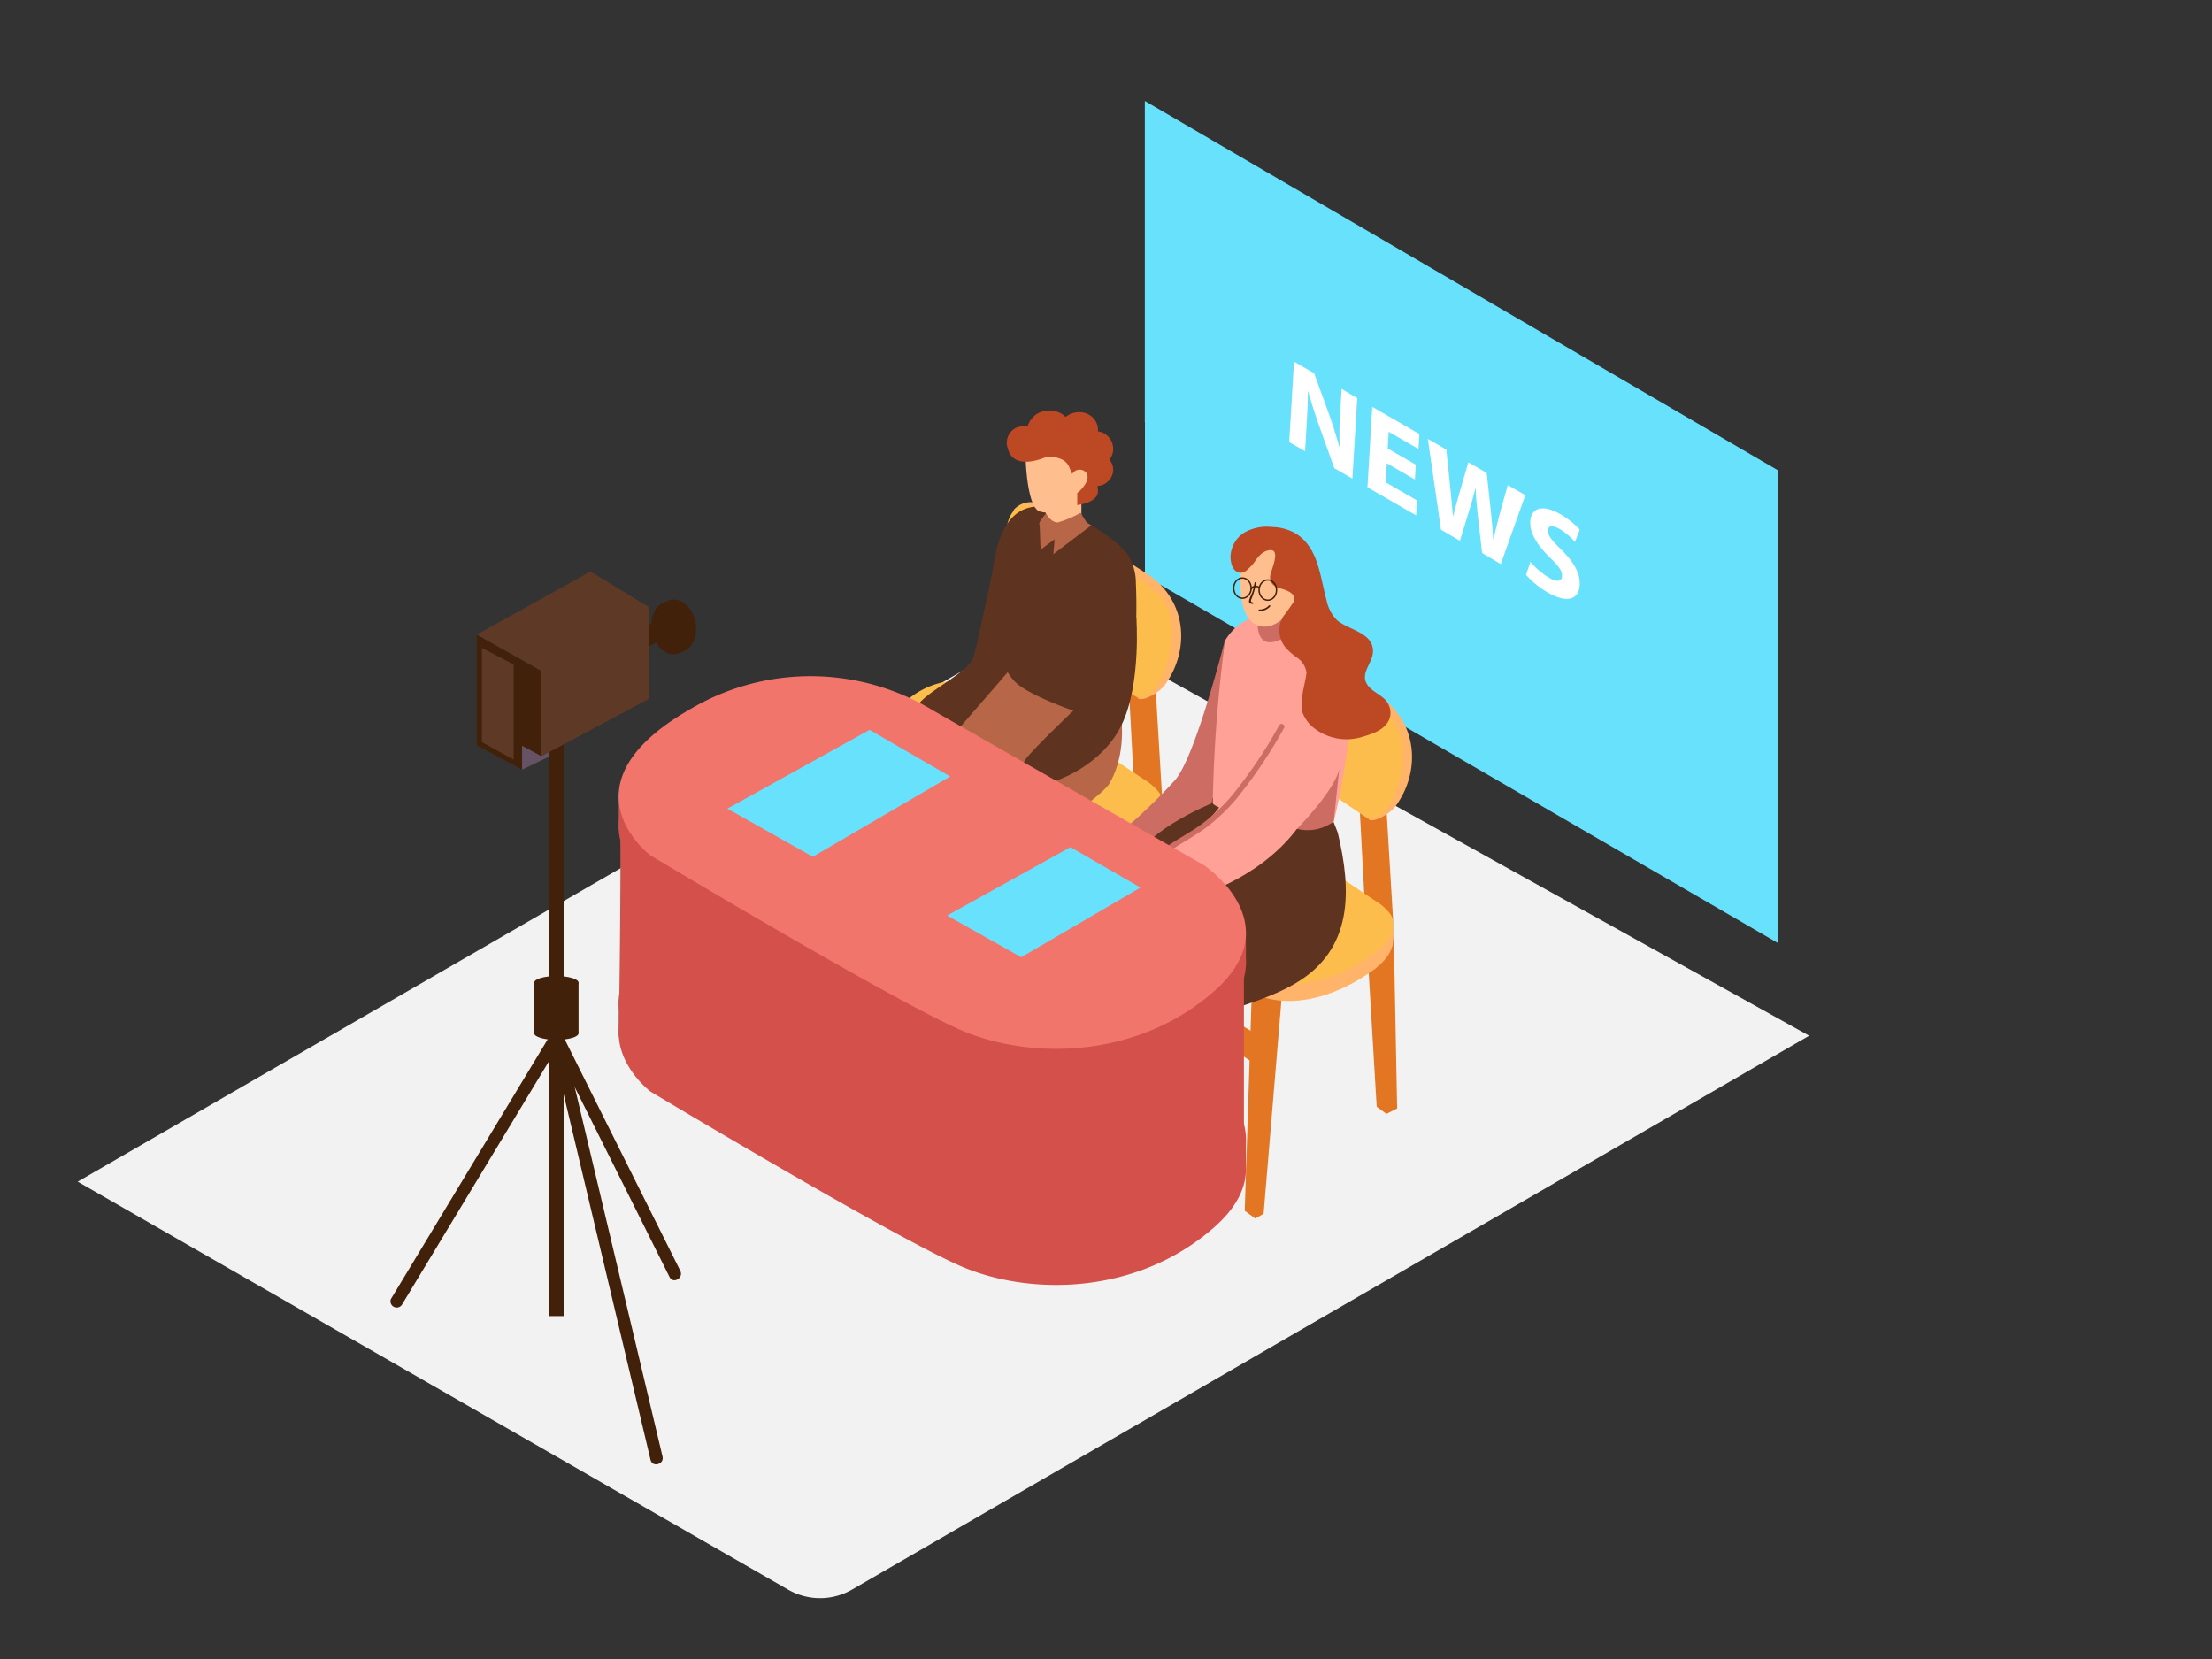 <svg id="Layer_1" data-name="Layer 1" xmlns="http://www.w3.org/2000/svg" viewBox="0 0 400 300"><rect x="0" y="0" width="400" height="300" fill="#333333" stroke="none"/><title>91-100</title><path d="M327.15,187.29,154.07,287.45a11.57,11.57,0,0,1-11.56,0L14.05,213.68,190.91,111.57Z" fill="#f2f2f2"/><polygon points="321.49 112.82 321.49 85.04 207.02 18.26 207.02 76.33 207.04 76.35 207.04 104.13 321.52 170.54 321.52 112.84 321.49 112.82" fill="#68e1fd"/><polyline points="163.14 151.34 185.2 164.98 185.48 170.68 162.21 155.33" fill="#e27623"/><path d="M162.85,142l-11.79,33.35,1.66,1.12a10.77,10.77,0,0,0,1.35-.71c.53-.35,14.72-34.88,14.72-34.88" fill="#e27623"/><polyline points="185.07 136.92 190.1 157.45 186.76 197.58 185.25 198.43 183.34 197.05 184.63 157.05 180.22 136.59" fill="#e27623"/><path d="M160,132.76s-1,4.4.34,7,5.85-3.29,5.85-3.29" fill="#ffb469"/><polyline points="182.99 109.97 180.94 126.17 185.06 128.68 187.06 111.3" fill="#ca6b00"/><polyline points="208.93 123.81 210.26 146 210.91 178.54 208.97 179.51 207.2 178.22 205.29 146.16 204.08 123.47" fill="#e27623"/><path d="M205.85,126.35c1.18.45,3.88-1.26,4.74-2.42,4.69-6.35,4.1-15.46-3.22-20.19-3.24-2.1-6.59-4.19-9.81-6.34-2.86-1.91-5.92-3.58-8.67-5.63a6.63,6.63,0,0,0-1.15-.74,4.11,4.11,0,0,0-4.44,1.18" fill="#ffb469"/><path d="M206.18,126.09c2,.07,3.4-2.54,4.11-4.09,2-4.25,2.86-12.52-1.94-15.35a.6.6,0,0,1-.32-.5L198.87,100l-7.08-4.77c-1.24-.83-2.4-1.77-3.64-2.61s-2.45-1.8-3.92-1-2,2.58-2.32,4.21a26.42,26.42,0,0,0-.21,11.45,10,10,0,0,0,4.52,5.77l6.58,4.45,12.2,8.21a2.71,2.71,0,0,0,.63.35A1.9,1.9,0,0,0,206.18,126.09Z" fill="#fcbd4c"/><path d="M206.34,143.79l.37.25a9.56,9.56,0,0,1,2.69,2.34c1.76,2.55-.3,5.18-2.33,6.75-5.49,4.23-13.58,7.45-20.47,5.26A62.26,62.26,0,0,1,170,149.65c-4.2-2.94-9.46-6.5-10.23-12a7.89,7.89,0,0,1,2.55-6.63c11.89-12,26.53,1.06,37,8.06Z" fill="#ffb469"/><path d="M210.12,144.55a14.64,14.64,0,0,1-.1,4.68,13.17,13.17,0,0,1-3.47,4.3c-1.35.94-.08-6.2-.08-6.2" fill="#ffb469"/><path d="M206.55,140.73l.37.25a9.56,9.56,0,0,1,2.69,2.34c1.76,2.55-.3,5.18-2.33,6.75-5.49,4.23-13.58,7.45-20.47,5.26a62.26,62.26,0,0,1-16.61-8.74c-4.2-2.94-9.46-6.5-10.23-12a7.89,7.89,0,0,1,2.55-6.63c11.89-12,26.53,1.06,37,8.06Z" fill="#fcbd4c"/><path d="M180.46,98.51s-3.44,17-4.43,20.33-12.17,7.73-10,10.09,9.58,5.32,9.58,5.32,9.77-10.43,10.86-13.25" fill="#5e331f"/><path d="M149.51,185.57a21.33,21.33,0,0,1,4.41-2.29c1.61-.57,6.46-5.5,6.84-6s1.31-2.95,2.13-3.06,2.57,1,2.57,1,2.71-2.43,4.84-1.45c0,0,2,1.22,1.51,7a1.36,1.36,0,0,1,.18.16,23.64,23.64,0,0,1,0,2.75,7.73,7.73,0,0,1-3.57,2.85c-1.84.81-5.91,3.8-8.46,4.28a21.1,21.1,0,0,1-9-.87,3,3,0,0,1-1.82-2.55A2.59,2.59,0,0,1,149.51,185.57Z" fill="#e05e00"/><path d="M164.94,174.93s3.15-2.25,5.35-1.19,1.55,6.25,1.55,6.25-.23,3-3.93,4.46-3.22,3.06-8,4.19-9.71-.38-10.52-1.87,2.21-2.52,2.43-2.69,4.61-2.47,5.66-3.69,2.9-3.34,3.58-4.4,1-2,2.11-1.86A3.48,3.48,0,0,1,164.94,174.93Z" fill="#ffc019"/><path d="M155.13,182a.32.32,0,0,0,.37.29h.09a22.87,22.87,0,0,1,2.83,1.87.33.33,0,0,0,.5-.33q-.24-.79-.45-1.59a10.65,10.65,0,0,1,2.18.5.32.32,0,0,0,.25-.59h0a.46.46,0,0,1-.05-.12,4.14,4.14,0,0,0-.17-.44l-.36-.88a6.79,6.79,0,0,1,1.68.63c.35.19.7-.3.4-.51a11,11,0,0,0-.52-1.67,8.07,8.07,0,0,1,2.35.34c.4.12.61-.49.21-.61a9,9,0,0,0-2.85-.37,10.82,10.82,0,0,0-.61-1.1c-.22-.35-.8-.07-.58.29s.33.55.48.84c-.54,0-1.08.09-1.62.15a.34.34,0,0,0-.17,0,.26.26,0,0,0-.2.22.31.31,0,0,0,0,.21l.35.76a7.66,7.66,0,0,0-1.4,0l0,0a6.62,6.62,0,0,1-.49.49q.14.58.28,1.15a11.31,11.31,0,0,0-1.89.1h0C155.52,181.77,155.33,181.91,155.13,182Zm4.87-2-.32-.7c.5-.05,1-.1,1.49-.12a10.23,10.23,0,0,1,.46,1.3A7.59,7.59,0,0,0,160,180Zm-1.71,1.59q-.13-.5-.25-1a7,7,0,0,1,1.51,0l.27.64c.08.18.14.44.22.68A11.24,11.24,0,0,0,158.29,181.59Zm-1.61.61a10.33,10.33,0,0,1,1.1,0l.24.88C157.59,182.77,157.14,182.47,156.68,182.19Z" fill="#e05e00"/><path d="M191.35,121.49s4.84,14.24,3.12,16.58S177,151.46,175.7,152.78s-3,21.78-3,21.78c-4.36,2.33-9.57-.44-9.57-.44s-2.76-25.06.28-30,19.4-22.93,20.11-24.17" fill="#b76748"/><path d="M189.63,123.63c-.71,1.24-17.07,19.19-20.11,24.17s-.28,30-.28,30,5.21,2.77,9.57.44c0,0,1.66-20.46,3-21.78s17.29-12.21,18.77-14.71c4.56-7.72,1-18.35,1-18.35" fill="#b76748"/><path d="M187.59,84.24a.34.34,0,0,1,0,.69A.34.34,0,0,1,187.59,84.24Z" fill="#1c5028"/><path d="M203.63,127.19a43.72,43.72,0,0,0,1.48-9,95.09,95.09,0,0,0,.29-12.8,9.65,9.65,0,0,0-1.53-5.2c-2.62-3.4-10.27-7.8-14.58-8.48-10-1.57-10.16,13-10,19.11.09,2.69,1.28,10.07,4.73,12.89s14.32,6.49,16.63,6.65C202,130.4,202.95,128.81,203.63,127.19Z" fill="#5e331f"/><path d="M194.5,83.66l.72.05a.43.43,0,0,1-.06.86l-.72-.05A.43.43,0,0,1,194.5,83.66Z" fill="#1c5028"/><path d="M188.09,86.93a6.61,6.61,0,0,0,6.65,1.82c.54-.15.7.7.17.85a7.48,7.48,0,0,1-7.47-2.1C187.06,87.09,187.71,86.53,188.09,86.93Z" fill="#1c5028"/><path d="M185.41,81.15s0,10.68,2.7,11.37,5.7-.47,6.73-1.76,3.48-7.85,2.6-9.14S187,79.32,185.41,81.15Z" fill="#ffbe8d"/><path d="M195.55,89.3l0,5.27s-1.71,1.21-6.28-.66l-.45-3.08" fill="#ffbe8d"/><path d="M183.91,77.28a4.34,4.34,0,0,1,1.9-.16,4.2,4.2,0,0,1,1.61-2.22,4.4,4.4,0,0,1,4.6-.05,3.32,3.32,0,0,1,.67.55,3.92,3.92,0,0,1,3.11-.82A3.31,3.31,0,0,1,198.47,77a2.78,2.78,0,0,1,.06,1,3.16,3.16,0,0,1,2.67,2.41,3.13,3.13,0,0,1-.58,2.72,2.76,2.76,0,0,1,.41,3,3.07,3.07,0,0,1-2.59,1.76,2.93,2.93,0,0,1,0,1.58c-.65,1.22-2.2,1.64-3.64,1.87,0-.67,0-1.34,0-2a.72.72,0,0,0,0-.18,5.93,5.93,0,0,0,1.3-1.39c.5-.7.89-1.72.19-2.43a1.55,1.55,0,0,0-2.4.37,8.1,8.1,0,0,0-.45-1h0c-.56-1.75-2.32-2.06-4-2.18-2.62,1.16-6.38,1.86-7.19-1.42A3,3,0,0,1,183.91,77.28Z" fill="#bc4824"/><path d="M205.48,111.64s.93,12-2.66,19.45S191,141.16,191,141.16s-6.15-2.31-5.81-3.42,8.93-9.26,8.93-9.26l.68-11.32" fill="#5e331f"/><path d="M196.51,94.49l-1.11-1.76a18.52,18.52,0,0,1-4.11,1.74c-1.16.11-2.14-1.62-2.14-1.62s-1.36,1.58-1.21,1.87.14,4.87.31,4.67,2.46-1.87,2.46-1.87l-.23,2.69L197.33,95Z" fill="#b76748"/><polyline points="204.89 173.24 226.94 186.88 227.23 192.59 203.96 177.23" fill="#e27623"/><path d="M204.6,163.95,192.81,197.3l1.66,1.12a10.77,10.77,0,0,0,1.35-.71c.53-.35,14.72-34.88,14.72-34.88" fill="#e27623"/><polyline points="226.81 158.83 231.85 179.36 228.5 219.49 226.99 220.34 225.09 218.95 226.38 178.96 221.97 158.49" fill="#e27623"/><path d="M201.71,154.66s-1,4.4.34,7,5.85-3.29,5.85-3.29" fill="#ffb469"/><polyline points="224.73 131.88 222.69 148.08 226.8 150.58 228.8 133.21" fill="#ca6b00"/><polyline points="250.68 145.72 252.01 167.9 252.65 200.44 250.71 201.42 248.95 200.13 247.04 168.06 245.83 145.38" fill="#e27623"/><path d="M247.59,148.25c1.18.45,3.88-1.26,4.74-2.42,4.69-6.35,4.1-15.46-3.22-20.19-3.24-2.1-6.59-4.19-9.81-6.34-2.86-1.91-5.92-3.58-8.67-5.63a6.63,6.63,0,0,0-1.15-.74,4.11,4.11,0,0,0-4.44,1.18" fill="#ffb469"/><path d="M247.92,148c2,.07,3.4-2.54,4.11-4.09,2-4.25,2.86-12.52-1.94-15.35a.6.6,0,0,1-.32-.5l-9.16-6.17-7.08-4.77c-1.24-.83-2.4-1.77-3.64-2.61s-2.45-1.8-3.92-1-2,2.58-2.32,4.21a26.42,26.42,0,0,0-.21,11.45,10,10,0,0,0,4.52,5.77l6.58,4.45,12.2,8.21a2.71,2.71,0,0,0,.63.35A1.9,1.9,0,0,0,247.92,148Z" fill="#fcbd4c"/><path d="M248.09,165.7l.37.25a9.56,9.56,0,0,1,2.69,2.34c1.76,2.55-.3,5.18-2.33,6.75-5.49,4.23-13.58,7.45-20.47,5.26a62.26,62.26,0,0,1-16.61-8.74c-4.2-2.94-9.46-6.5-10.23-12a7.89,7.89,0,0,1,2.55-6.63c11.89-12,26.53,1.06,37,8.06Z" fill="#ffb469"/><path d="M251.87,166.46a14.64,14.64,0,0,1-.1,4.68,13.17,13.17,0,0,1-3.47,4.3c-1.35.94-.08-6.2-.08-6.2" fill="#ffb469"/><path d="M248.3,162.63l.37.25a9.56,9.56,0,0,1,2.69,2.34c1.76,2.55-.3,5.18-2.33,6.75-5.49,4.23-13.58,7.45-20.47,5.26A62.26,62.26,0,0,1,212,168.49c-4.2-2.94-9.46-6.5-10.23-12a7.89,7.89,0,0,1,2.55-6.63c11.89-12,26.53,1.06,37,8.06Z" fill="#fcbd4c"/><path d="M221.48,115.85s-5.29,21-9,25.22A95.47,95.47,0,0,1,200,152.6s3.66,2.08,10.17,1.86,13.57-10.68,15.67-13.92" fill="#cc6c62"/><path d="M219.25,145.22S205,150.86,204.14,158s7.56,20.17,7.56,20.17,6.33-5.57,11.55-5.93" fill="#5e331f"/><path d="M219.8,183.58c4.94-1.84,10-3.11,14.57-5.83,10.31-6.13,10.06-16.73,7.54-27.17v0c-.68-1.81-1.17-2.89-1.17-2.89l-1.22.21-.19-2.16-9.56.94-10.51-2.35s-3.47,20-5.8,41.92C215.55,185.3,217.65,184.37,219.8,183.58Z" fill="#5e331f"/><path d="M229,148.89c4,1,8.47,1.84,12.2-.34,6.18-26,1.65-34.1-9-37.19a9.66,9.66,0,0,0-10.67,4.48,259,259,0,0,0-2.23,29.38c0,.51,3.56,1.77,4,2a39.47,39.47,0,0,0,4.42,1.38Z" fill="#ffa197"/><path d="M227.43,111.92h0s-.61,5.57,3.63,3.92a35.44,35.44,0,0,0,5.18-2.52V110" fill="#cc6c62"/><path d="M224.75,100.15s-2.05,11.12,2.61,12.92,9-6.61,9-9.2C236.33,98.5,231,99,224.75,100.15Z" fill="#ffbe8d"/><path d="M251.42,128.54a3.55,3.55,0,0,0-.84-1.91c-1-1.1-2.49-1.58-3.32-2.81-1.35-2,.83-3.78,1-5.77.31-3.67-4.43-4.09-6.49-5.91a7.05,7.05,0,0,1-1.9-3.66c-1.18-4.23-1.43-9.43-5.55-12A8.92,8.92,0,0,0,230,95.3a8.18,8.18,0,0,0-5.15,1.1,5.44,5.44,0,0,0-2.32,4c-.07,1.15.28,3,1.69,3.15.92.11,1.39-.6,2-1.17s1-1.46,1.71-2.08a3,3,0,0,1,1.56-.81c2.35-.36.22,3.85.19,4.75a2,2,0,0,0,.4,1.36,2.7,2.7,0,0,0,1.42.8c1.13.31,3.08.89,2.39,2.49a29.18,29.18,0,0,1-1.74,2.44,4.87,4.87,0,0,0,.19,5.61,11.89,11.89,0,0,0,2.23,2,3.92,3.92,0,0,1,1.68,2.63c0,.06,0,.13,0,.19-.22,1.72-.94,3.9-.87,5.81a3.43,3.43,0,0,0,.49,2,6.06,6.06,0,0,0,1.42,1.82,9.54,9.54,0,0,0,9.08,1.85c1.55-.46,3.33-1,4.38-2.35A3.15,3.15,0,0,0,251.42,128.54Zm-3.74-10.43a3.86,3.86,0,0,0,0-.72,3.42,3.42,0,0,0-.12-.53A2.64,2.64,0,0,1,247.68,118.11Z" fill="#bc4824"/><ellipse cx="224.67" cy="106.35" rx="1.58" ry="1.83" fill="none" stroke="#42210b" stroke-miterlimit="10" stroke-width="0.25"/><ellipse cx="229.26" cy="106.7" rx="1.58" ry="1.83" fill="none" stroke="#42210b" stroke-miterlimit="10" stroke-width="0.25"/><path d="M227.79,106.23c0-.17-.25-.23-.39-.27a1.34,1.34,0,0,0-.35-.06q0-.22.09-.45c0-.18-.24-.25-.27-.07s-.08.37-.12.55h0c-.19.06-.78.39-.52.65a.14.14,0,0,0,.23-.14.49.49,0,0,1,.25-.2c-.05.22-.11.43-.18.65-.17.55-.52,1.11-.64,1.67s.2.56.6.66a.14.14,0,0,0,.07-.27c-.48-.12-.37-.38-.21-.76s.23-.56.32-.85.24-.77.33-1.16a1,1,0,0,1,.25,0,1.13,1.13,0,0,1,.27.08.13.13,0,0,0,.17.12h0A.15.15,0,0,0,227.79,106.23Z" fill="#42210b"/><path d="M229.47,109.48a2.24,2.24,0,0,1-1.74.73.14.14,0,0,0,0,.28,2.52,2.52,0,0,0,1.94-.81C229.79,109.54,229.59,109.35,229.47,109.48Z" fill="#42210b"/><path d="M230.32,130.47s-8.18,15.75-14.16,19.87l-6,4.12s2.68,6.33,8.71,6.7c0,0,15.06-5,19.37-18.39" fill="#ffa197"/><path d="M234.54,149.88s6.79-6.86,7.64-10.83l-1,9.49A7.78,7.78,0,0,1,234.54,149.88Z" fill="#cc6c62"/><path d="M231.33,131.14a84.89,84.89,0,0,1-8.61,12.79,33.94,33.94,0,0,1-5.5,5.15c-2.19,1.61-4.65,2.8-6.82,4.44-.51.38,0,1.25.5.86,2.28-1.72,4.86-3,7.15-4.68a34.56,34.56,0,0,0,5.38-5.07,86.26,86.26,0,0,0,8.77-13A.5.5,0,0,0,231.33,131.14Z" fill="#cc6c62"/><polygon points="111.89 180.75 111.89 187.39 115.97 187.39 111.89 180.75" fill="#d3514a"/><polygon points="225.31 211.62 225.3 205.96 221.71 210.48 225.31 211.62" fill="#d3514a"/><path d="M168.55,171.07l49.18,28.1s15.81,10.54,1.76,22.83-33.37,12.29-45.66,7-56.2-31.61-56.2-31.61-16.8-12.62,7-26.34A42.68,42.68,0,0,1,168.55,171.07Z" fill="#d3514a"/><path d="M168.55,165.66l49.18,28.1s15.81,10.54,1.76,22.83-33.37,12.29-45.66,7S117.62,192,117.62,192s-16.8-12.62,7-26.34A42.68,42.68,0,0,1,168.55,165.66Z" fill="#d3514a"/><path d="M111.89,143.46c.7,1.6,0,43.93,0,43.93l113.05,21.3V174.33" fill="#d3514a"/><polygon points="111.89 143.46 111.89 150.1 115.97 150.1 111.89 143.46" fill="#d3514a"/><polygon points="225.31 174.33 225.3 168.67 221.71 173.19 225.31 174.33" fill="#d3514a"/><path d="M168.55,133.78l49.18,28.1s15.81,10.54,1.76,22.83-33.37,12.29-45.66,7-56.2-31.61-56.2-31.61-16.8-12.62,7-26.34A42.68,42.68,0,0,1,168.55,133.78Z" fill="#d3514a"/><path d="M168.55,128.37l49.18,28.1s15.81,10.54,1.76,22.83-33.37,12.29-45.66,7-56.2-31.61-56.2-31.61-16.8-12.62,7-26.34A42.68,42.68,0,0,1,168.55,128.37Z" fill="#f1756b"/><polygon points="131.53 146.23 157.24 131.98 171.83 140.41 146.98 154.93 131.53 146.23" fill="#68e1fd"/><polygon points="171.27 165.56 193.57 153.19 206.24 160.5 184.67 173.1 171.27 165.56" fill="#68e1fd"/><polyline points="94.41 139.18 99.42 136.75 99.42 134.23 93.74 132.59" fill="#665265"/><rect x="99.25" y="132.7" width="2.66" height="105.28" transform="translate(201.17 370.69) rotate(-180)" fill="#42210b"/><path d="M99.61,187.94l21.47,43c.65,1.3,2.59.16,1.94-1.14l-21.47-43c-.65-1.3-2.59-.16-1.94,1.14Z" fill="#42210b"/><path d="M99.5,187.67,117.64,264c.33,1.41,2.5.81,2.17-.6l-18.14-76.31c-.33-1.41-2.5-.81-2.17.6Z" fill="#42210b"/><path d="M99.61,187,70.69,234.9A1.13,1.13,0,0,0,72.64,236l28.92-47.89A1.13,1.13,0,0,0,99.61,187Z" fill="#42210b"/><path d="M94.41,134.18v5l-8.18-4.4V122.62" fill="#42210b"/><ellipse cx="122.25" cy="113.2" rx="3.59" ry="4.82" transform="translate(-18.68 24.33) rotate(-10.56)" fill="#42210b"/><path d="M123.13,117.92a9.15,9.15,0,0,1-1.39,0,2.59,2.59,0,0,1-1.82-.84c-.3-.23-.57-.91-.87-1.14l-3.5,2-.85-4.51,3.82-.74,1.54-3.62" fill="#42210b"/><polygon points="97.92 136.75 86.23 130.44 86.23 114.75 97.98 121.37 97.92 136.75" fill="#42210b"/><polygon points="97.92 115.57 117.44 109.85 117.44 126.32 97.92 136.75 97.92 115.57" fill="#5e3a26"/><polygon points="86.23 114.75 106.77 103.35 117.44 109.85 97.98 121.37 86.23 114.75" fill="#5e3a26"/><polygon points="92.88 120.16 92.88 137.36 87.14 134.19 87.14 117.17 92.88 120.16" fill="#5e3a26"/><ellipse cx="121.42" cy="113.53" rx="3.59" ry="4.82" transform="translate(-18.75 24.18) rotate(-10.56)" fill="#42210b"/><ellipse cx="100.61" cy="177.69" rx="4.01" ry="1.19" fill="#42210b"/><ellipse cx="100.61" cy="186.85" rx="4.01" ry="1.19" fill="#42210b"/><polyline points="96.61 177.69 96.61 186.85 104.62 186.85 104.62 177.69" fill="#42210b"/><path d="M245.43,72l-.87,14.55-3.28-1.89-2.61-7.31c-.72-2-1.52-4.42-2.09-6.52l-.07,0c0,2-.11,4-.25,6.42L236,81.6l-2.87-1.66L234,65.4l3.64,2.1,2.55,7c.73,2,1.44,4.29,2,6.28l.07,0a57.89,57.89,0,0,1,.09-6.21l.26-4.25Z" fill="#fff"/><polygon points="256.67 78.49 256.51 81.19 251.12 78.08 250.94 81.1 256.02 84.03 255.86 86.71 250.78 83.77 250.57 87.22 256.25 90.5 256.08 93.2 247.28 88.12 248.15 73.57 256.67 78.49" fill="#fff"/><path d="M275.83,89.55,271.39,102l-3.38-2-.79-6.93c-.18-1.63-.32-3.11-.39-4.87-.39,1.47-.69,2.72-1.11,4L264,97.79l-3.42-2L258.2,79.37l3.34,1.93.69,6.61c.2,1.9.38,3.94.51,5.54.36-1.42.79-3,1.25-4.57l1.53-5.28,3.32,1.92.74,6.77c.21,1.88.34,3.57.44,5.3.35-1.47.75-3,1.15-4.56l1.48-5.31Z" fill="#fff"/><path d="M282.19,93a14.85,14.85,0,0,1,3.48,2.77L284.81,98A11.68,11.68,0,0,0,282,95.64c-1.36-.78-2.05-.51-2.1.24-.06.93.7,1.78,2.44,3.53,2.38,2.35,3.45,4.36,3.32,6.4-.15,2.44-2.05,3.48-5.85,1.29a15.93,15.93,0,0,1-3.86-3.15l.8-2.35a14.59,14.59,0,0,0,3.41,2.9c1.44.83,2.24.65,2.3-.31s-.58-1.8-2.2-3.39c-2.24-2.17-3.66-4.37-3.54-6.49C276.84,91.86,278.93,91.1,282.19,93Z" fill="#fff"/></svg>